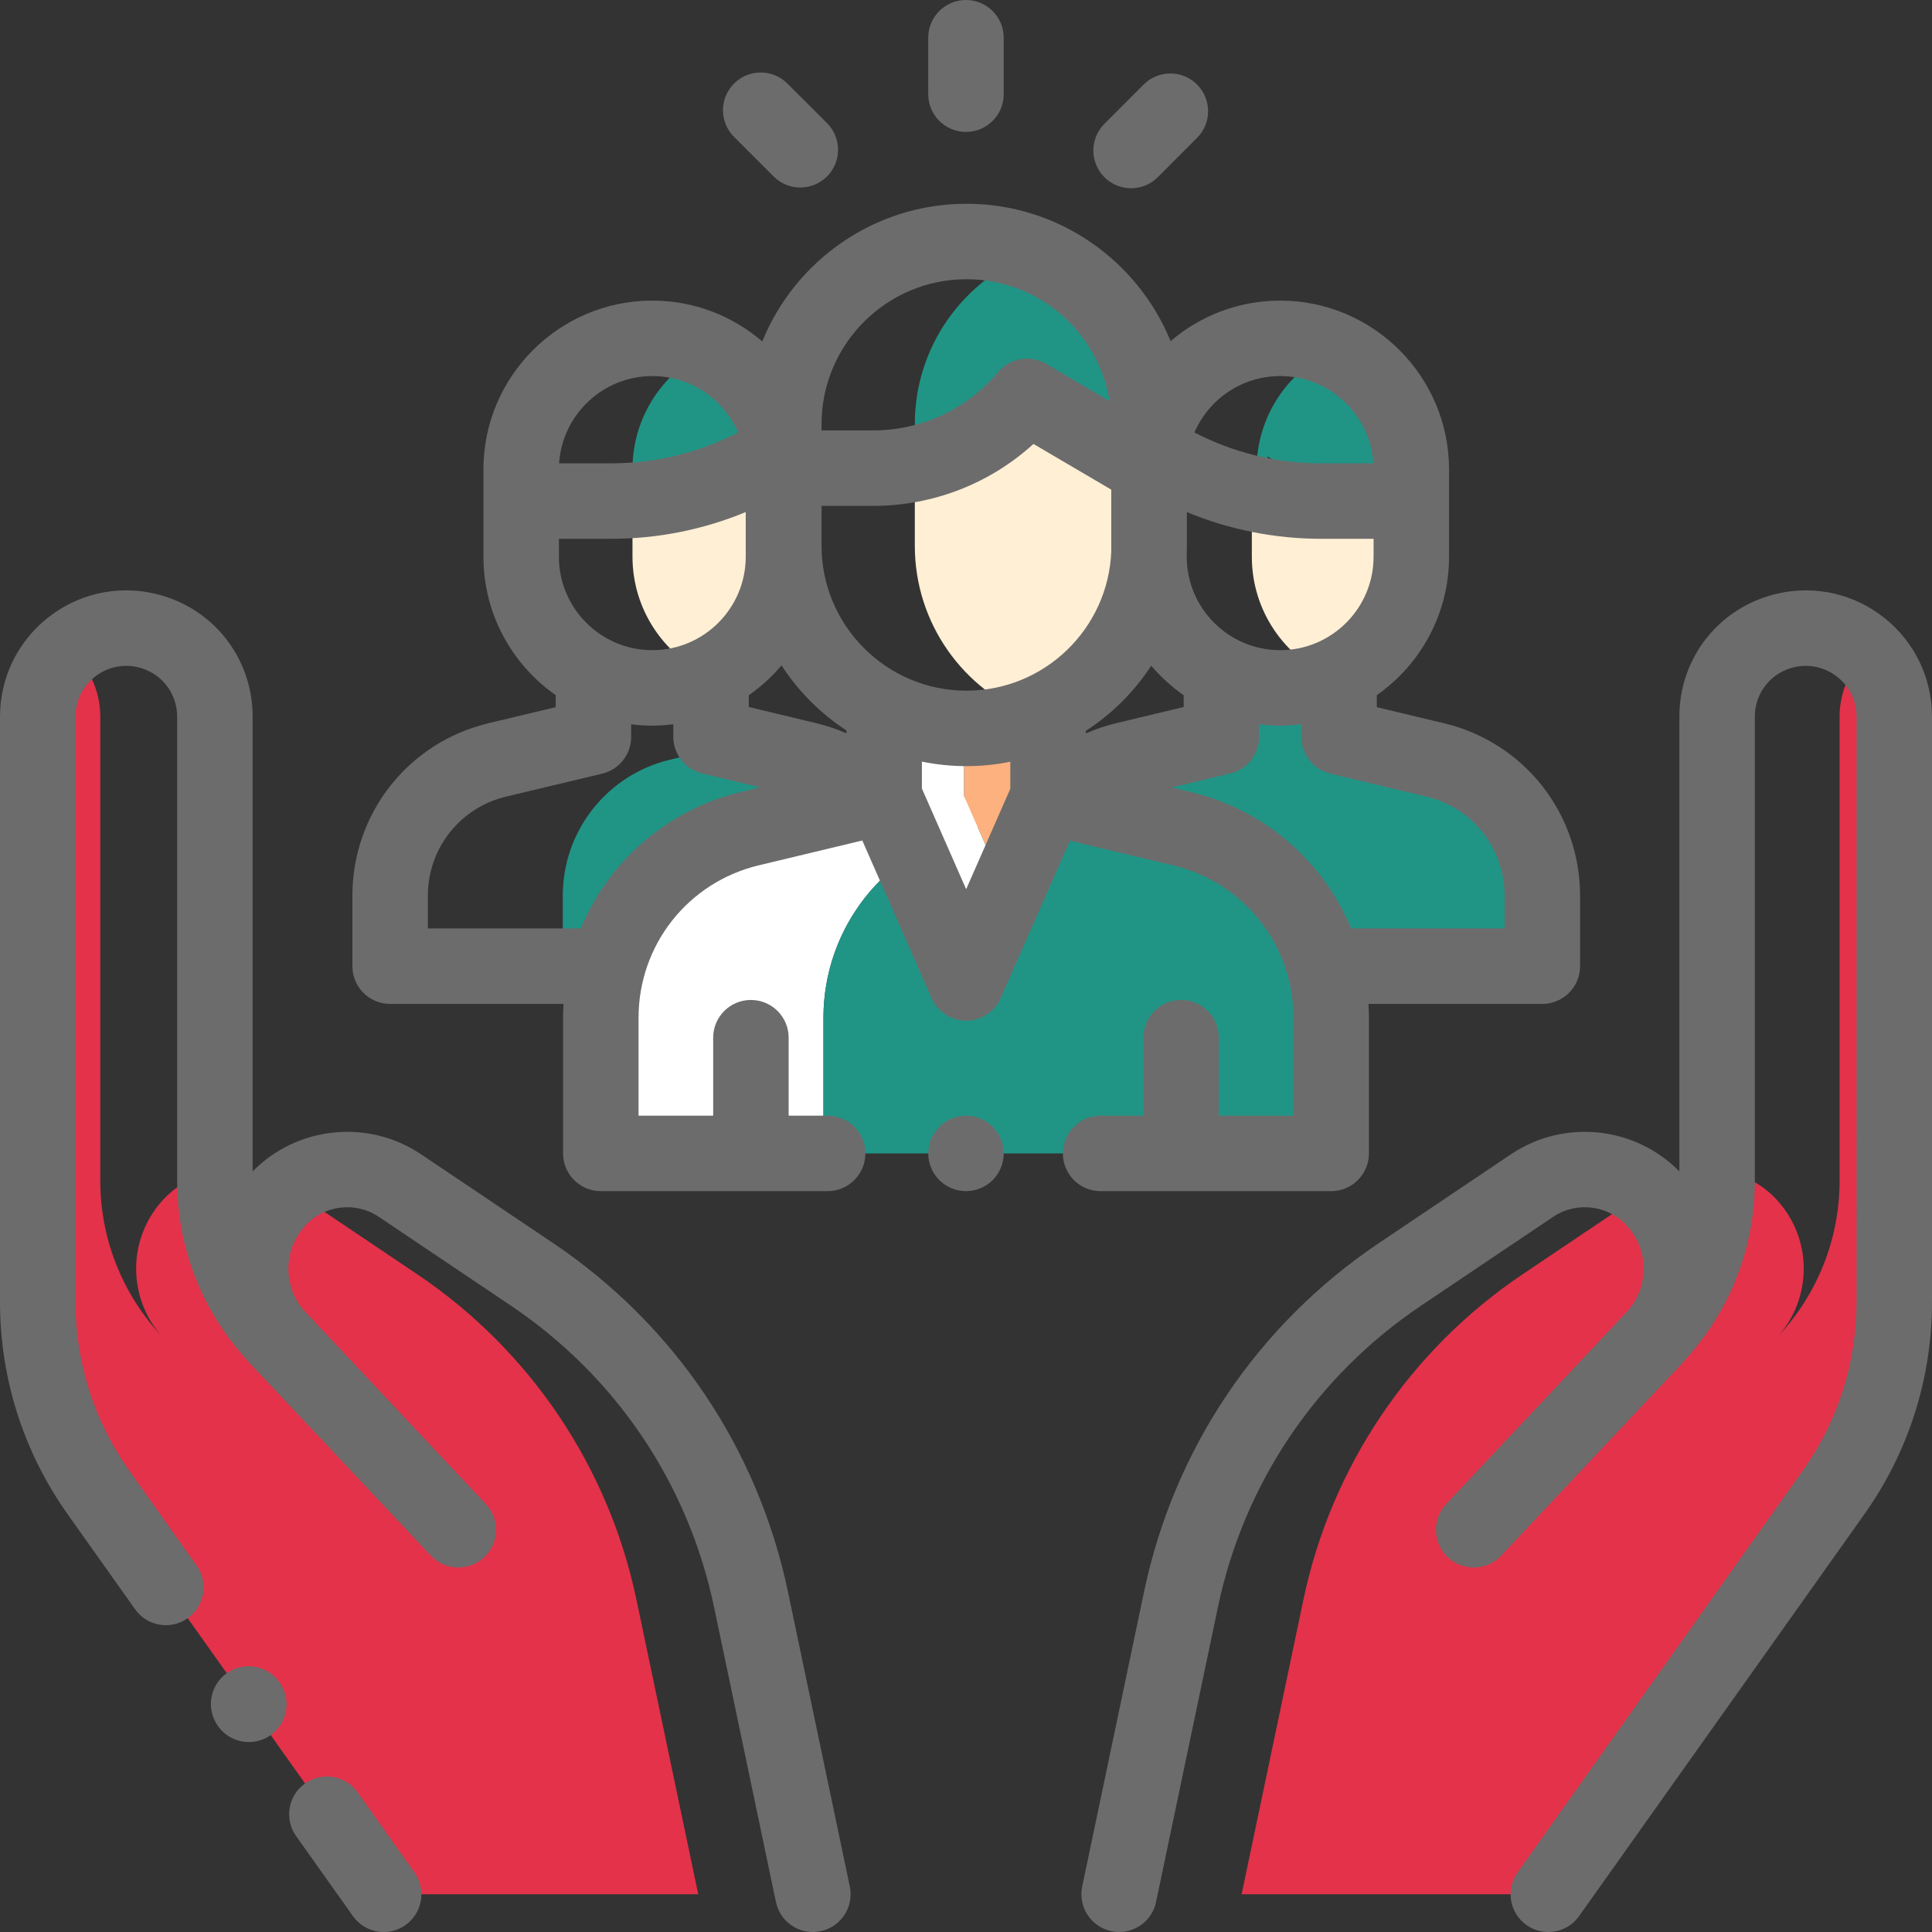 <?xml version="1.0"?>
<svg xmlns="http://www.w3.org/2000/svg" xmlns:xlink="http://www.w3.org/1999/xlink" xmlns:svgjs="http://svgjs.com/svgjs" version="1.1" width="512" height="512" x="0" y="0" viewBox="0 0 512.002 512.002" style="enable-background:new 0 0 512 512" xml:space="preserve" class=""><rect x="0" y="0" width="512.002" height="512.002" fill="#333333" stroke="none"/><g>
<g xmlns="http://www.w3.org/2000/svg">
	<path style="" d="M168.66,423.911c-7.387-35.206-28.225-66.138-58.076-86.21l-33.736-22.684   c-1.291,0.98-2.509,2.088-3.62,3.343c-9.037,10.201-8.997,25.468-0.086,35.641c-10.398-11.137-16.188-25.805-16.188-41.046v-2.581   c-5.296,1.002-10.294,3.688-14.102,7.987l0,0c-9.037,10.201-8.997,25.468-0.086,35.641c-10.398-11.137-16.188-25.805-16.188-41.046   V189.939c0-7.08-3.176-13.537-8.294-17.885c-5.021,4.263-8.282,10.619-8.282,17.885v155.052c0,18.125,5.636,35.802,16.128,50.582   l17.833,25.121l42.664,60.099L101.681,502h83.363L168.66,423.911z" fill="#e3324a" data-original="#feda9b" class=""/>
	<path style="" d="M494.763,172.994c-4.502,4.314-7.255,10.357-7.255,16.944v123.016   c0,15.241-5.789,29.91-16.188,41.046c8.911-10.172,8.951-25.439-0.086-35.641c-4.305-4.859-10.127-7.665-16.186-8.293v2.887   c0,15.241-5.79,29.91-16.188,41.046c8.911-10.172,8.951-25.439-0.086-35.641c-0.835-0.942-1.74-1.786-2.679-2.574l-32.594,21.915   c-29.852,20.072-50.689,51.004-58.076,86.21L329.041,502h81.28l15.055-21.207l42.664-60.099l17.833-25.121   c10.492-14.78,16.128-32.457,16.128-50.582V189.938C502.001,183.189,499.187,177.226,494.763,172.994z" fill="#e3324a" data-original="#feda9b" class=""/>
</g>
<g xmlns="http://www.w3.org/2000/svg">
	<path style="" d="M280.138,211.681c4.774-4.957,10.949-8.618,18.014-10.311l25.534-6.119l0.011,0.017l-0.011-0.017   v-15.589h31.182v15.639l0,0l25.468,6.084c16.653,3.978,28.402,18.864,28.402,35.986v18.676h-56.453L280.138,211.681z" fill="#209586" data-original="#7d9bff" class=""/>
	<path style="" d="M213.977,201.319l-18.154-4.351l-18.274,4.366c-16.654,3.978-28.402,18.864-28.402,35.986v18.676   h10.698l72.146-44.366C227.217,206.673,221.042,203.012,213.977,201.319z" fill="#209586" data-original="#7d9bff" class=""/>
</g>
<path xmlns="http://www.w3.org/2000/svg" style="" d="M257.748,219.593l27.648-6.626l-7.651-1.828l-43.432-0.07l-35.566,8.523  c-23.179,5.555-39.524,26.28-39.524,50.115v35.959h59v-35.959C218.224,245.873,234.569,225.148,257.748,219.593z" fill="#ffffff" data-original="#ffffff" class=""/>
<path xmlns="http://www.w3.org/2000/svg" style="" d="M313.218,219.614l-27.822-6.647l-27.648,6.626c-23.179,5.555-39.524,26.28-39.524,50.115v35.959  h134.554v-35.929C352.778,245.889,336.414,225.155,313.218,219.614z" fill="#209586" data-original="#72d8ff" class=""/>
<polygon xmlns="http://www.w3.org/2000/svg" style="" points="255.516,189.357 234.314,189.357 234.314,211.07 256.04,260.5 266.644,236.386   255.516,211.07 " fill="#ffffff" data-original="#ffffff" class=""/>
<polygon xmlns="http://www.w3.org/2000/svg" style="" points="277.746,189.357 255.516,189.357 255.516,211.07 266.644,236.386 277.746,211.14 " fill="#fcb17e" data-original="#fcb17e"/>
<path xmlns="http://www.w3.org/2000/svg" style="" d="M273.487,189.817c18.158-6.98,31.051-24.575,31.051-45.191v-30.075h-62.102v30.075  C242.437,165.242,255.33,182.837,273.487,189.817z" fill="#ffefd5" data-original="#ffefd5" class=""/>
<path xmlns="http://www.w3.org/2000/svg" style="" d="M273.487,67.219c-18.158,6.98-31.051,24.575-31.051,45.191v10.481  c11.52-2.447,22.019-8.667,29.717-17.854l0,0l20.38,11.974c4.307-2.467,8.279-5.539,11.784-9.162  C302.577,89.227,290.29,73.678,273.487,67.219z" fill="#209586" data-original="#b3b6c3" class=""/>
<path xmlns="http://www.w3.org/2000/svg" style="" d="M207.628,124.367c0-13.92-8.187-25.924-20.006-31.473c-11.819,5.549-20.006,17.552-20.006,31.473  v8.18c13.068-0.876,25.771-4.839,37.051-11.598l0,0l2.582,10.278c0.126-0.024,0.252-0.046,0.378-0.071L207.628,124.367  L207.628,124.367z" fill="#209586" data-original="#ffb954" class=""/>
<path xmlns="http://www.w3.org/2000/svg" style="" d="M187.622,178.969c11.819-5.549,20.006-17.552,20.006-31.473v-21.592h-40.012v21.592  C167.616,161.417,175.803,173.42,187.622,178.969z" fill="#ffefd5" data-original="#ffefd5" class=""/>
<path xmlns="http://www.w3.org/2000/svg" style="" d="M353.507,92.719c-12.086,5.442-20.506,17.583-20.506,31.699v6.587  c0.142,0.03,0.282,0.064,0.424,0.093L335.961,121c11.567,6.931,24.632,10.912,38.052,11.649v-8.231  C374.013,110.303,365.594,98.162,353.507,92.719z" fill="#209586" data-original="#ffb954" class=""/>
<path xmlns="http://www.w3.org/2000/svg" style="" d="M352.882,179.528c12.423-5.299,21.131-17.622,21.131-31.981v-21.592h-42.262v21.592  C331.751,161.906,340.459,174.229,352.882,179.528z" fill="#ffefd5" data-original="#ffefd5" class=""/>
<path xmlns="http://www.w3.org/2000/svg" d="M35.809,426.482c1.95,2.747,5.032,4.212,8.163,4.212c2.002,0,4.023-0.6,5.78-1.847c4.503-3.197,5.563-9.439,2.365-13.943  l-17.833-25.121c-9.344-13.163-14.283-28.652-14.283-44.794V189.938c0-4.108,1.838-7.939,5.042-10.511  c3.203-2.571,7.34-3.536,11.354-2.645c6.215,1.379,10.556,6.789,10.556,13.156v123.016c0,17.414,6.398,34.005,18.021,46.913  c0.498,0.597,1.01,1.188,1.551,1.761c6.641,7.037,14.449,15.329,21.803,23.145l10.295,10.957c0.033,0.035,0.069,0.065,0.103,0.099  c8.807,9.367,15.302,16.284,15.438,16.428c3.779,4.025,10.109,4.225,14.135,0.444c4.026-3.781,4.225-10.109,0.443-14.135  c-0.182-0.194-11.888-12.659-25.256-26.868l-22.929-24.403c-0.058-0.062-0.111-0.127-0.169-0.189  c-5.376-6.43-5.309-15.753,0.326-22.115c4.985-5.626,13.449-6.706,19.686-2.513L135.38,346  c27.848,18.725,46.979,47.123,53.869,79.965l16.385,78.089c0.989,4.713,5.146,7.948,9.777,7.948c0.68,0,1.371-0.07,2.063-0.215  c5.405-1.134,8.867-6.436,7.733-11.841l-16.385-78.088c-7.967-37.972-30.087-70.806-62.283-92.455l-34.981-23.522  c-14.027-9.43-32.881-7.402-44.605,4.553V189.938c0-15.816-10.783-29.254-26.223-32.681c-9.965-2.214-20.243,0.184-28.204,6.571  c-7.96,6.387-12.525,15.904-12.525,26.11V344.99c0,20.313,6.216,39.806,17.975,56.371L35.809,426.482z" fill="#6c6c6c" data-original="#000000" style="" class=""/>
<path xmlns="http://www.w3.org/2000/svg" d="M80.837,472.639c-4.503,3.197-5.563,9.439-2.365,13.943l15.055,21.207c1.95,2.747,5.032,4.212,8.163,4.212  c2.002,0,4.023-0.6,5.78-1.847c4.503-3.197,5.563-9.439,2.365-13.943L94.78,475.004C91.584,470.5,85.341,469.441,80.837,472.639z" fill="#6c6c6c" data-original="#000000" style="" class=""/>
<path xmlns="http://www.w3.org/2000/svg" d="M60.077,443.436c-4.495,3.208-5.539,9.453-2.332,13.948l0.064,0.09c1.952,2.735,5.027,4.193,8.149,4.193  c2.01,0,4.039-0.604,5.8-1.861c4.495-3.208,5.539-9.453,2.332-13.948l-0.064-0.09C70.816,441.272,64.572,440.228,60.077,443.436z" fill="#6c6c6c" data-original="#000000" style="" class=""/>
<path xmlns="http://www.w3.org/2000/svg" d="M512.001,344.991V189.938c0-10.206-4.565-19.723-12.525-26.11s-18.243-8.781-28.203-6.571  c-15.44,3.426-26.224,16.865-26.224,32.681v120.496c-11.723-11.955-30.579-13.983-44.605-4.553l-34.981,23.521  c-32.197,21.648-54.316,54.483-62.283,92.455l-16.384,78.089c-1.134,5.405,2.328,10.706,7.733,11.84  c0.692,0.145,1.384,0.215,2.063,0.215c4.632,0,8.788-3.236,9.777-7.949l16.384-78.089c6.891-32.841,26.021-61.24,53.869-79.964  l34.981-23.521c6.235-4.194,14.699-3.114,19.686,2.512c5.628,6.354,5.703,15.662,0.347,22.092c-0.064,0.07-0.125,0.142-0.189,0.212  l-23.339,24.839c-13.197,14.028-24.666,26.24-24.847,26.432c-3.781,4.026-3.582,10.354,0.443,14.135  c4.026,3.781,10.354,3.582,14.135-0.444c0.136-0.144,6.631-7.061,15.438-16.428c0.033-0.034,0.07-0.064,0.103-0.099l10.295-10.957  c7.354-7.816,15.162-16.108,21.803-23.145c0.541-0.573,1.053-1.164,1.551-1.761c11.622-12.908,18.021-29.499,18.021-46.913V189.938  c0-6.367,4.341-11.777,10.557-13.156c4.013-0.89,8.149,0.075,11.354,2.645c3.204,2.571,5.042,6.402,5.042,10.511V344.99  c0,16.142-4.939,31.631-14.283,44.794l-75.551,106.427c-3.197,4.503-2.138,10.746,2.365,13.943c1.758,1.247,3.778,1.847,5.78,1.847  c3.13,0,6.213-1.466,8.163-4.212l75.551-106.427C505.785,384.797,512.001,365.304,512.001,344.991z" fill="#6c6c6c" data-original="#000000" style="" class=""/>
<path xmlns="http://www.w3.org/2000/svg" d="M264.311,300.12c-0.359-0.55-0.78-1.06-1.24-1.52c-0.46-0.47-0.97-0.88-1.52-1.25c-0.54-0.36-1.13-0.67-1.73-0.92  s-1.229-0.44-1.869-0.57c-1.29-0.26-2.62-0.26-3.91,0c-0.641,0.13-1.271,0.32-1.87,0.57c-0.601,0.25-1.18,0.56-1.72,0.92  c-0.551,0.37-1.061,0.78-1.521,1.25c-0.47,0.46-0.88,0.97-1.25,1.52c-0.36,0.54-0.67,1.12-0.92,1.72s-0.44,1.23-0.57,1.87  c-0.13,0.65-0.189,1.31-0.189,1.96s0.06,1.31,0.189,1.95c0.13,0.64,0.32,1.27,0.57,1.87s0.56,1.19,0.92,1.73  c0.37,0.55,0.78,1.06,1.25,1.52c0.46,0.46,0.97,0.88,1.521,1.24c0.54,0.36,1.119,0.67,1.72,0.92c0.6,0.25,1.229,0.44,1.87,0.57  c0.649,0.13,1.31,0.2,1.96,0.2c0.649,0,1.31-0.07,1.95-0.2s1.27-0.32,1.869-0.57c0.601-0.25,1.19-0.56,1.73-0.92  c0.55-0.36,1.06-0.78,1.52-1.24s0.881-0.97,1.24-1.52c0.36-0.54,0.67-1.13,0.92-1.73s0.44-1.23,0.57-1.87  c0.13-0.64,0.2-1.3,0.2-1.95s-0.07-1.31-0.2-1.96c-0.13-0.64-0.32-1.27-0.57-1.87S264.671,300.66,264.311,300.12z" fill="#6c6c6c" data-original="#000000" style="" class=""/>
<path xmlns="http://www.w3.org/2000/svg" d="M313.001,265c-5.522,0-10,4.477-10,10v20.667h-11.333c-5.522,0-10,4.477-10,10s4.478,10,10,10h61.11c5.522,0,10-4.477,10-10  v-35.929c0-1.239-0.05-2.467-0.122-3.69h46.082c5.522,0,10-4.477,10-10v-18.676c0-21.84-14.836-40.638-36.079-45.712l-17.791-4.25  v-3.19c11.563-8.1,19.145-21.513,19.145-36.671v-14.763v-6.83v-1.537c0-24.679-20.077-44.756-44.756-44.756  c-11.075,0-21.215,4.052-29.038,10.74C301.509,69.074,280.551,54,256.128,54c-24.454,0-45.434,15.113-54.124,36.484  c-7.835-6.736-18.012-10.822-29.132-10.822c-24.679,0-44.756,20.077-44.756,44.756v1.537v6.83v14.763  c0,15.158,7.582,28.571,19.145,36.671v3.19l-17.791,4.25c-21.242,5.075-36.078,23.872-36.078,45.712v18.676c0,5.523,4.478,10,10,10  h45.952c-0.071,1.213-0.12,2.432-0.12,3.661v35.958c0,5.523,4.478,10,10,10h60.11c5.522,0,10-4.477,10-10s-4.478-10-10-10h-10.333  V275c0-5.523-4.478-10-10-10s-10,4.477-10,10v20.667h-19.777v-25.958c0-19.287,13.1-35.896,31.854-40.39l27.442-6.576l18.365,41.782  c1.596,3.631,5.188,5.976,9.153,5.976h0.001c3.966,0,7.558-2.344,9.154-5.975l18.346-41.72l27.355,6.535  c18.772,4.485,31.883,21.096,31.883,40.397v25.929H323V275C323.001,269.477,318.523,265,313.001,265z M224.313,194.345  c-2.569-1.133-5.247-2.039-8.007-2.7l-17.864-4.281v-3.116c3.224-2.253,6.139-4.916,8.667-7.918  c4.466,6.88,10.334,12.763,17.204,17.244V194.345z M148.116,147.547v-4.763h13.957c12.243,0,24.323-2.427,35.555-7.081v11.843  c0,13.65-11.105,24.756-24.756,24.756S148.116,161.198,148.116,147.547z M217.718,144.625v-10.562h13.669  c15.858,0,30.936-5.897,42.492-16.415l20.622,12.116v3.02v13.304c-0.773,20.503-17.684,36.947-38.373,36.947  C234.948,183.036,217.718,165.805,217.718,144.625z M287.745,194.377V193.7c6.926-4.478,12.846-10.376,17.347-17.286  c2.511,2.968,5.401,5.602,8.594,7.834v3.116l-17.865,4.281C293.036,192.313,290.335,193.23,287.745,194.377z M314.501,147.547v-1.46  c0.012-0.487,0.037-0.972,0.037-1.462v-8.906c11.221,4.644,23.288,7.066,35.518,7.066h13.957v4.763  c0,13.65-11.105,24.756-24.756,24.756S314.501,161.198,314.501,147.547z M339.257,99.662c13.102,0,23.858,10.231,24.702,23.123  h-13.903c-11.688,0-23.19-2.814-33.529-8.172C320.331,105.825,329.088,99.662,339.257,99.662z M217.718,112.41  c0-21.179,17.23-38.41,38.41-38.41c19.103,0,34.992,14.018,37.926,32.306l-16.835-9.891c-4.211-2.474-9.593-1.545-12.73,2.2  c-8.227,9.818-20.292,15.449-33.102,15.449h-13.669L217.718,112.41L217.718,112.41z M172.872,99.662  c10.169,0,18.926,6.164,22.73,14.95c-10.34,5.358-21.841,8.172-33.529,8.172H148.17C149.014,109.893,159.771,99.662,172.872,99.662z   M196.418,209.869c-19.674,4.714-35.136,18.431-42.495,36.178h-40.532v-8.676c0-12.546,8.522-23.345,20.725-26.26l25.468-6.084  c4.501-1.075,7.677-5.098,7.677-9.726v-3.362c1.84,0.231,3.71,0.364,5.611,0.364c1.887,0,3.744-0.131,5.57-0.359v2.853  c-0.007,0.149-0.01,0.298-0.011,0.447c-0.002,3.281,1.611,6.495,4.573,8.411c1.116,0.723,2.322,1.193,3.553,1.428l14.917,3.574  L196.418,209.869z M256.042,235.653l-11.729-26.683v-7.136c3.817,0.787,7.768,1.202,11.814,1.202c3.977,0,7.861-0.403,11.617-1.164  v7.166L256.042,235.653z M315.542,209.888l-5.021-1.199l14.997-3.594c1.248-0.232,2.474-0.708,3.605-1.44  c2.957-1.913,4.565-5.127,4.565-8.408c0-0.078-0.001-0.157-0.003-0.235v-3.068c1.827,0.228,3.683,0.359,5.57,0.359  c1.901,0,3.771-0.133,5.611-0.364v3.362c0,4.628,3.176,8.651,7.677,9.726l25.468,6.084c12.203,2.916,20.726,13.714,20.726,26.26  v8.676h-40.67C350.701,228.3,335.228,214.591,315.542,209.888z" fill="#6c6c6c" data-original="#000000" style="" class=""/>
<path xmlns="http://www.w3.org/2000/svg" d="M265.995,24.963V10c0-5.523-4.478-10-10-10c-5.522,0-10,4.477-10,10v14.963c0,5.523,4.478,10,10,10  C261.517,34.963,265.995,30.486,265.995,24.963z" fill="#6c6c6c" data-original="#000000" style="" class=""/>
<path xmlns="http://www.w3.org/2000/svg" d="M205.024,46.767c1.952,1.951,4.51,2.926,7.067,2.926c2.561,0,5.121-0.978,7.074-2.932c3.903-3.907,3.9-10.239-0.007-14.142  l-10.49-10.48c-3.907-3.904-10.238-3.901-14.142,0.006s-3.9,10.239,0.007,14.142L205.024,46.767z" fill="#6c6c6c" data-original="#000000" style="" class=""/>
<path xmlns="http://www.w3.org/2000/svg" d="M292.673,32.822c-3.903,3.907-3.9,10.239,0.007,14.142c1.952,1.95,4.51,2.925,7.067,2.925c2.561,0,5.122-0.978,7.074-2.933  l10.409-10.419c3.903-3.907,3.9-10.239-0.007-14.142c-3.907-3.903-10.24-3.901-14.142,0.007L292.673,32.822z" fill="#6c6c6c" data-original="#000000" style="" class=""/>
<g xmlns="http://www.w3.org/2000/svg">
</g>
<g xmlns="http://www.w3.org/2000/svg">
</g>
<g xmlns="http://www.w3.org/2000/svg">
</g>
<g xmlns="http://www.w3.org/2000/svg">
</g>
<g xmlns="http://www.w3.org/2000/svg">
</g>
<g xmlns="http://www.w3.org/2000/svg">
</g>
<g xmlns="http://www.w3.org/2000/svg">
</g>
<g xmlns="http://www.w3.org/2000/svg">
</g>
<g xmlns="http://www.w3.org/2000/svg">
</g>
<g xmlns="http://www.w3.org/2000/svg">
</g>
<g xmlns="http://www.w3.org/2000/svg">
</g>
<g xmlns="http://www.w3.org/2000/svg">
</g>
<g xmlns="http://www.w3.org/2000/svg">
</g>
<g xmlns="http://www.w3.org/2000/svg">
</g>
<g xmlns="http://www.w3.org/2000/svg">
</g>
</g></svg>
